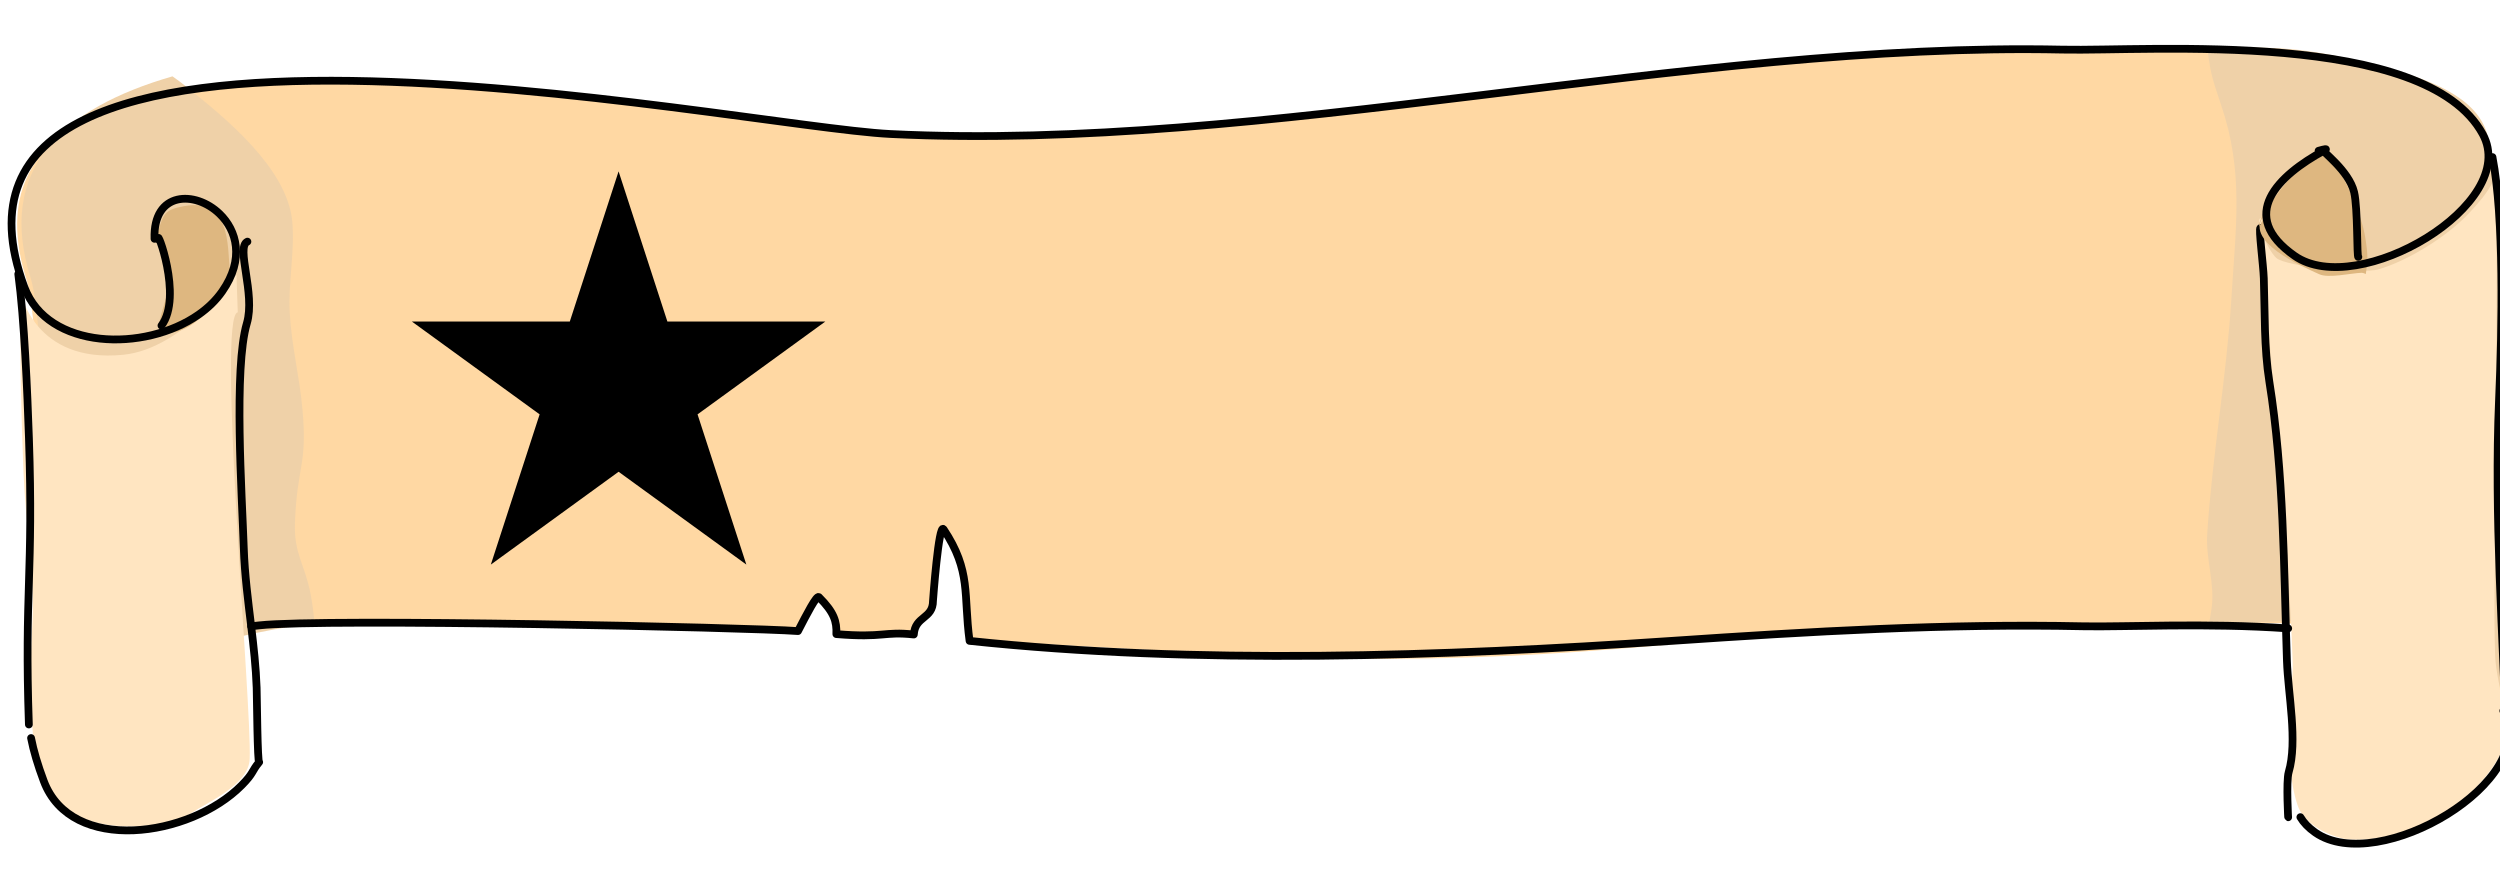<?xml version="1.0" encoding="UTF-8" standalone="no"?>
<!-- Created with Inkscape (http://www.inkscape.org/) -->

<svg
   width="103.999mm"
   height="36.302mm"
   viewBox="0 0 103.999 36.302"
   version="1.1"
   id="svg3092"
   inkscape:version="1.1.1 (3bf5ae0d25, 2021-09-20)"
   sodipodi:docname="2022-MK-01-explanation01.svg"
   xmlns:inkscape="http://www.inkscape.org/namespaces/inkscape"
   xmlns:sodipodi="http://sodipodi.sourceforge.net/DTD/sodipodi-0.dtd"
   xmlns="http://www.w3.org/2000/svg"
   xmlns:svg="http://www.w3.org/2000/svg">
  <sodipodi:namedview
     id="namedview3094"
     pagecolor="#ffffff"
     bordercolor="#666666"
     borderopacity="1.0"
     inkscape:pageshadow="2"
     inkscape:pageopacity="0.0"
     inkscape:pagecheckerboard="0"
     inkscape:document-units="mm"
     showgrid="false"
     inkscape:zoom="1.4954752"
     inkscape:cx="276.1664"
     inkscape:cy="99.29954"
     inkscape:window-width="1920"
     inkscape:window-height="1137"
     inkscape:window-x="-8"
     inkscape:window-y="-8"
     inkscape:window-maximized="1"
     inkscape:current-layer="layer1" />
  <defs
     id="defs3089" />
  <g
     inkscape:label="Ebene 1"
     inkscape:groupmode="layer"
     id="layer1"
     transform="translate(189.949,-32.761)">
    <g
       transform="matrix(0.265,0,0,0.265,-424.741,-215.434)"
       id="g588"
       style="clip-rule:evenodd;fill-rule:evenodd;stroke-linecap:round;stroke-linejoin:round;stroke-miterlimit:1.5">
      <g
         transform="translate(2.259,168.103)"
         id="g522">
        <path
           d="m 891.72,890.149 c -0.179,5.236 -0.681,-0.004 1.116,-3.688 2.724,-5.582 9.892,-16.932 30.494,-19.665 7.651,-1.015 23.292,-0.023 31.79,0 39.433,0.104 49.63,0.718 53.78,1.109 1.37,-2.661 2.91,-5.64 3.26,-5.289 2.43,2.427 2.83,3.871 2.73,5.873 7.55,0.756 7.55,-0.412 12.26,0 0.22,-3.004 3.1,-2.406 3.1,-5.348 0,-0.019 0.89,-12.373 1.66,-11.225 4.33,6.49 2.97,9.906 3.96,17.082 5.94,0.239 51.09,2.856 57.06,2.911 51.55,0.474 66.66,-6.21 117.83,-5.113 13.73,0.294 62.6,-5.266 65.96,13.269 1.67,9.218 0.04,-80.657 -3.08,-90.465 -1.81,-5.689 -9.14,-8.469 -16.84,-10.435 -16.6,-4.239 -39.75,-2.633 -49.13,-2.834 -58.56,-1.256 -123.2,14.705 -181.9,13.269 -26.704,-0.653 -154.615,-29.861 -137.817,22.947 2.034,6.394 3.526,47.065 3.805,71.934 0.029,2.589 0.005,4.424 -0.038,5.668 z"
           style="fill:#ffd8a3"
           id="path520" />
      </g>
      <g
         transform="matrix(-0.999,0.034,0.034,0.999,2454.97,316.898)"
         id="g526">
        <path
           d="m 1563.14,579.103 c 17.53,4.428 28.2,13.61 23.31,30.986 -1.93,6.865 -1.92,52.41 -1.23,76.514 0.23,-0.489 0.23,-2.73 0,0 -0.19,2.148 -1.81,-3.854 -3.09,-5.537 -7.05,-9.294 -21.4,-13.73 -38.39,-15.393 0.13,-1.676 0.27,-3.229 0.48,-4.569 0.74,-4.721 2.43,-6.37 2.08,-11.288 -0.65,-9.091 -2.29,-8.854 -1.78,-17.822 0.28,-5.066 1.38,-10.076 1.48,-15.149 0.1,-4.761 -1.14,-9.503 -0.89,-14.258 0.45,-8.459 10.07,-16.731 15.45,-21.387 1.03,-0.89 1.85,-1.567 2.58,-2.097 z"
           style="fill:#efd1a8"
           id="path524" />
      </g>
      <g
         transform="matrix(-0.999,0.034,0.034,0.999,2454.97,316.898)"
         id="g530">
        <path
           d="m 1243.64,585.529 c -0.43,3.746 -0.43,4.218 -1.87,8.941 -3.25,10.692 -1.68,19.187 -0.59,30.595 1.18,12.336 3.86,24.498 5.05,36.833 0.37,3.845 -0.98,7.782 -0.3,11.585 0.15,0.816 0.31,1.627 0.5,2.432 -18.64,0.018 -43.84,-1.397 -46.22,14.89 -1.36,9.269 -2.78,-80.609 0,-90.518 1.61,-5.747 8.84,-8.775 16.47,-11.002 12.26,-3.579 15.73,-3.539 26.96,-3.756 z"
           style="fill:#efd1a8"
           id="path528" />
      </g>
      <g
         transform="matrix(-0.707,0.024,0.024,0.707,2099.26,517.497)"
         id="g534">
        <path
           d="m 1234.53,599.354 c 1.11,0.19 -1.24,6.888 -3.23,8.879 -2.08,2.078 -19.23,4.154 -22.48,3.341 -6.75,-1.688 -15.68,-6.875 -20.66,-11.846 -2.17,-2.175 -4.04,-4.185 -5.46,-6.682 -0.68,-1.18 -1.82,-3.645 -1.82,-3.645 0,0 1.51,3.162 1.51,4.86 v 11.238 c 0,10.843 0.92,21.579 0.92,32.5 0,20.212 2.43,39.983 2.43,60.141 0,6.621 -3.78,16.491 0,22.618 7.24,11.762 22.62,18.352 34.19,16.946 1.59,-0.193 9.11,-2.49 10.76,-7.944 3.1,-10.257 0,-26.36 0,-31.62 0,-33.013 3.34,-66.105 3.34,-98.716 z"
           style="fill:#ffe5c1"
           id="path532" />
      </g>
      <g
         transform="matrix(-0.675,0.023,0.024,0.701,2041.61,523.896)"
         id="g538">
        <path
           d="m 1678.17,603.589 c 4.96,0.549 -0.17,88.24 0.78,100.011 0.47,5.808 9.88,9.168 14.2,11.766 3.57,2.138 11.14,2.666 15.7,2.32 20.68,-1.564 20.73,-16.332 20.37,-33.435 -0.08,-3.408 -0.34,-6.856 -0.92,-13.281 -0.85,-9.507 0.84,-21.218 0.92,-33.328 0.16,-27.672 -0.8,-40.145 -0.8,-40.145 0,0 -2.54,16.017 -23.3,14.719 -14.28,-0.893 -26.82,-17.111 -26.95,-17.111"
           style="fill:#ffe5c1"
           id="path536" />
      </g>
      <g
         transform="matrix(-0.707,0.024,0.024,0.707,2099.26,517.497)"
         id="g542">
        <path
           d="m 1234.58,601.49 c 0.44,-0.042 -0.37,8.212 -0.37,11.19 0,7.615 0.49,15.368 -0.45,22.929 -2.55,20.365 -1.8,41.535 -1.8,62.043 0,7.441 -1.82,17.913 0.45,24.728 0.67,2.019 0.45,11.096 0.45,9.891"
           style="fill:none;stroke:#000000;stroke-width:1.72px"
           id="path540" />
      </g>
      <g
         transform="matrix(-0.707,0.024,0.024,0.707,2099.26,517.497)"
         id="g546">
        <path
           d="m 1234.77,601.117 c 1.04,-1.067 -7.12,-11.21 -10.16,-13.235 -1.19,-0.797 -3.87,-3.418 -5.46,-1.823 -3.16,3.16 -6.73,12.103 -7.6,17.314 -0.32,1.971 -0.71,5.219 -0.3,7.29 0.12,0.603 0.3,1.822 0.3,1.822 0,0 0.59,-0.304 0.91,-0.304 2.47,0 7.37,1.025 9.42,0 3.55,-1.773 17.13,-8.086 11.54,-13.668"
           style="fill:#deb780"
           id="path544" />
      </g>
      <g
         transform="matrix(-0.707,0.024,0.024,0.707,2139.13,516.495)"
         id="g550">
        <path
           d="m 1757.3,607.814 c 1.6,-1.169 -2.2,-7.231 -2.42,-12.289 -0.21,-4.529 2.65,-8.683 2.42,-9.384 -1.38,-4.108 -1.59,-4.944 -5.95,-5.63 -11.65,-1.835 -8.99,12.124 -9.86,15.014 -1.06,3.553 10.88,15.862 15.81,12.289 z"
           style="fill:#deb780"
           id="path548" />
      </g>
      <g
         transform="matrix(-0.707,0.024,0.024,0.707,2099.26,517.497)"
         id="g554">
        <path
           d="m 1182.58,587.505 c -2.13,13.622 -0.89,37.504 0.38,53.949 1.96,25.597 0.9,52.118 0.9,77.779"
           style="fill:none;stroke:#000000;stroke-width:1.72px"
           id="path552" />
      </g>
      <g
         transform="matrix(-0.707,0.024,0.024,0.707,2099.26,517.497)"
         id="g558">
        <path
           d="m 1219.86,584.839 c 0.79,-0.064 -5.35,4.512 -6.33,9.408 -0.73,3.628 -0.08,14.754 -0.45,14.387"
           style="fill:none;stroke:#000000;stroke-width:1.72px"
           id="path556" />
      </g>
      <g
         transform="matrix(-0.707,0.024,0.024,0.707,2139.25,515.63)"
         id="g562">
        <path
           d="m 1788.78,595.525 c -1.01,10.081 -1.13,26.379 -1.13,36.487 0,30.021 2.17,34.02 2.17,63.506"
           style="fill:none;stroke:#000000;stroke-width:1.72px"
           id="path560" />
      </g>
      <g
         transform="matrix(-0.707,0.024,0.024,0.707,2098.1,515.959)"
         id="g566">
        <path
           d="m 1699.26,590.463 c 0.56,-3.159 -5.07,12.793 0,19.091"
           style="fill:none;stroke:#000000;stroke-width:1.72px"
           id="path564" />
      </g>
      <g
         transform="matrix(-0.707,0.024,0.024,0.707,2099.26,517.497)"
         id="g570">
        <path
           d="m 1221.1,584.793 c -1.41,-0.351 -2.17,-0.472 -1.22,0 10.38,5.192 19.88,13.713 7.31,23.142 -13.66,10.242 -50.53,-9.792 -42.63,-25.578 11.91,-23.82 73.18,-20.847 92.56,-21.924 82.69,-4.594 177.85,16.787 260.58,9.893 34.74,-2.896 218.57,-48.514 193.24,27.448 -4.69,14.097 -26.19,15.399 -38.47,7.374 -2.11,-1.377 -3.94,-3.029 -5.37,-4.938 -5.29,-7.047 -3.69,-13.446 0,-17.242 5.21,-5.371 14.61,-5.53 14.61,5.062"
           style="fill:none;stroke:#000000;stroke-width:1.72px"
           id="path568" />
      </g>
      <g
         transform="translate(31.216,-34.189)"
         id="g574">
        <path
           d="m 951.897,997.676 7.66,23.574 h 24.789 l -20.055,14.57 7.66,23.58 -20.054,-14.57 -20.055,14.57 7.66,-23.58 -20.054,-14.57 h 24.789 z"
           id="path572" />
      </g>
      <g
         transform="translate(2.259,168.103)"
         id="g578">
        <path
           d="m 1146.16,869.087 c 21.66,-1.468 43.26,-2.749 64.6,-2.291 6.43,0.138 19.35,-0.575 32.19,0.334 m -96.79,1.957 c -36.3,2.46 -74.58,3.769 -110.21,0 -0.98,-7.281 0.31,-10.936 -4.08,-17.521 -0.76,-1.148 -1.66,11.206 -1.66,11.226 0,2.883 -2.8,2.348 -3.01,5.295 -4.73,-0.517 -4.65,0.556 -12.16,-0.064 0.08,-1.968 -0.33,-3.408 -2.74,-5.809 -0.35,-0.353 -1.9,2.661 -3.28,5.334 -7.55,-0.571 -74.177,-2.035 -84.585,-0.895 -0.422,0.046 -0.841,0.094 -1.256,0.143 v 0 c 0.388,3.22 0.749,6.431 0.859,9.665 0.045,1.332 0.127,11.949 0.397,11.66 -1.254,1.499 -0.782,1.646 -2.759,3.641 -8.112,8.184 -26.736,10.865 -31.055,-0.666 -0.954,-2.545 -1.614,-4.784 -1.996,-6.758"
           style="fill:none;stroke:#000000;stroke-width:1.22px"
           id="path576" />
      </g>
      <g
         transform="translate(2.259,168.103)"
         id="g582">
        <path
           d="m 1276.72,880.065 c 5.96,10.969 -19.62,26.02 -29.52,19.108 -1.08,-0.756 -1.84,-1.569 -2.34,-2.416"
           style="fill:none;stroke:#000000;stroke-width:1.22px"
           id="path580" />
      </g>
      <g
         transform="translate(2.259,168.103)"
         id="g586">
        <path
           d="m 923.179,866.796 c -0.487,-4.037 -1.019,-8.089 -1.16,-12.221 -0.288,-8.471 -1.601,-28.304 0.483,-35.347 1.381,-4.664 -1.783,-11.964 0.086,-12.815"
           style="fill:none;stroke:#000000;stroke-width:1.22px"
           id="path584" />
      </g>
    </g>
  </g>
</svg>
